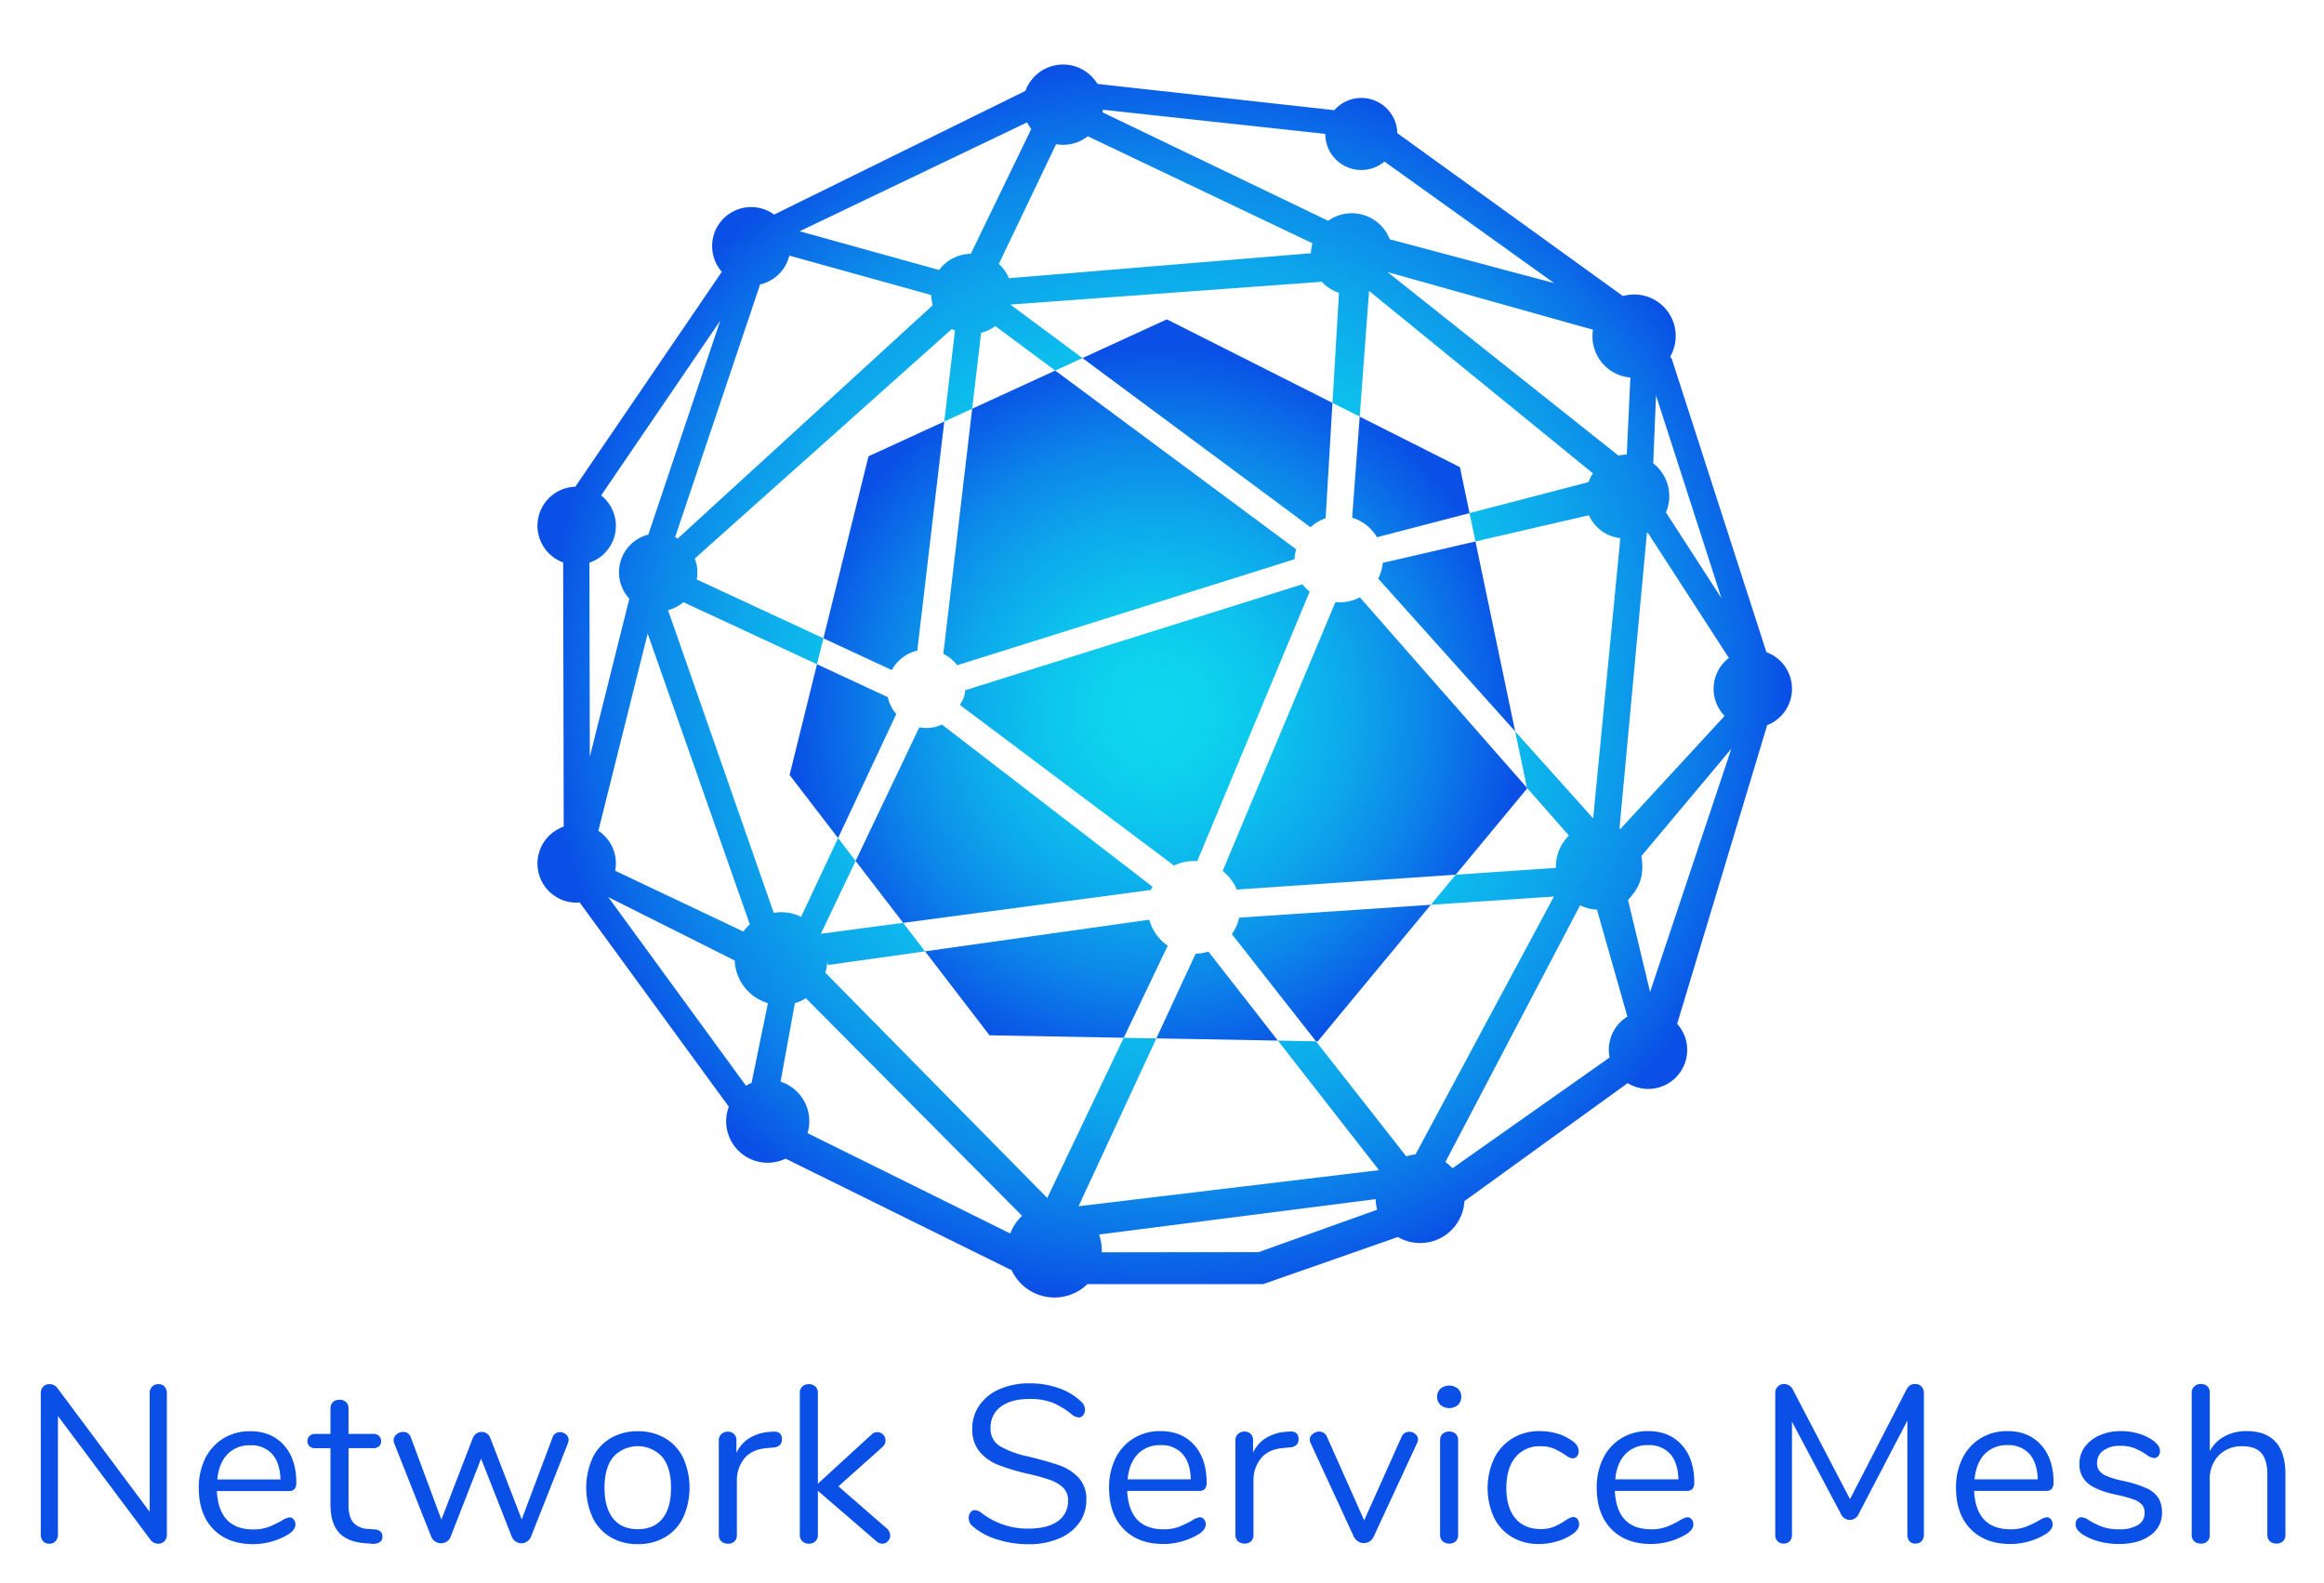<svg id="Layer_1" data-name="Layer 1" xmlns="http://www.w3.org/2000/svg" xmlns:xlink="http://www.w3.org/1999/xlink" viewBox="0 0 807.943 550.332"><defs><style>.cls-1{fill:#0a50e6;}.cls-2{fill:none;}.cls-3{fill:url(#radial-gradient);}.cls-4{fill:url(#radial-gradient-13);}</style><radialGradient id="radial-gradient" cx="530.656" cy="3.516" r="127.064" gradientTransform="matrix(0.417, -0.909, -0.909, -0.417, 184.042, 731.784)" gradientUnits="userSpaceOnUse"><stop offset="0"/><stop offset="0" stop-color="#000505"/><stop offset="0" stop-color="#011214"/><stop offset="0" stop-color="#03282c"/><stop offset="0" stop-color="#05474f"/><stop offset="0" stop-color="#076f7b"/><stop offset="0" stop-color="#0aa0b0"/><stop offset="0" stop-color="#0ed8ee"/><stop offset="0.143" stop-color="#0ed3ee"/><stop offset="0.324" stop-color="#0dc3ed"/><stop offset="0.526" stop-color="#0da9eb"/><stop offset="0.742" stop-color="#0c85e9"/><stop offset="0.967" stop-color="#0a57e6"/><stop offset="1" stop-color="#0a50e6"/></radialGradient><radialGradient id="radial-gradient-13" cx="404.925" cy="313.225" r="216.214" gradientTransform="matrix(1, 0, 0, -1, 0, 550)" gradientUnits="userSpaceOnUse"><stop offset="0" stop-color="#0ed8ee"/><stop offset="0.238" stop-color="#0ed5ee"/><stop offset="0.407" stop-color="#0ecced"/><stop offset="0.553" stop-color="#0dbcec"/><stop offset="0.688" stop-color="#0da6eb"/><stop offset="0.814" stop-color="#0c8ae9"/><stop offset="0.932" stop-color="#0b67e7"/><stop offset="1" stop-color="#0a50e6"/></radialGradient></defs><title>networkservicemesh-stacked-color-reversed</title><path class="cls-1" d="M57.235,482.125a3.484,3.484,0,0,1,.776,2.366v48.959a3.373,3.373,0,0,1-.815,2.366,2.947,2.947,0,0,1-2.289.892,3.233,3.233,0,0,1-2.561-1.319L20.147,492.328v41.123a3.372,3.372,0,0,1-.815,2.366,2.85,2.85,0,0,1-2.211.892,2.728,2.728,0,0,1-2.173-.892,3.476,3.476,0,0,1-.776-2.366v-48.959a3.375,3.375,0,0,1,.815-2.366,2.945,2.945,0,0,1,2.289-.892,3.308,3.308,0,0,1,2.638,1.319L52.037,525.614V484.491a3.377,3.377,0,0,1,.815-2.366,2.85,2.85,0,0,1,2.211-.892A2.729,2.729,0,0,1,57.235,482.125Z"/><path class="cls-1" d="M102.082,528.252a2.588,2.588,0,0,1,.621,1.785q0,1.94-2.716,3.569a23.508,23.508,0,0,1-5.897,2.444,23.803,23.803,0,0,1-6.052.815q-8.769,0-13.85-5.199-5.083-5.198-5.082-14.354a22.523,22.523,0,0,1,2.25-10.281,16.796,16.796,0,0,1,6.324-6.945,17.462,17.462,0,0,1,9.272-2.483q7.37,0,11.716,4.811,4.345,4.812,4.345,13.035a3.343,3.343,0,0,1-.621,2.25,2.578,2.578,0,0,1-2.017.698H75.391q.698,13.346,12.647,13.346a14.823,14.823,0,0,0,5.199-.815,33.91,33.91,0,0,0,4.655-2.211,7.377,7.377,0,0,1,2.716-1.164A1.912,1.912,0,0,1,102.082,528.252ZM79.077,505.596q-2.988,3.104-3.53,8.768H97.504q-.156-5.741-2.871-8.806a9.63,9.63,0,0,0-7.604-3.065A10.53,10.53,0,0,0,79.077,505.596Z"/><path class="cls-1" d="M132.963,534.226a2.233,2.233,0,0,1-.97,1.979,4.554,4.554,0,0,1-2.91.504l-2.095-.155q-6.209-.466-9.156-3.724-2.95-3.258-2.948-9.854v-19.475h-5.199a2.972,2.972,0,0,1-2.056-.659,2.223,2.223,0,0,1-.737-1.746,2.442,2.442,0,0,1,.737-1.862,2.869,2.869,0,0,1,2.056-.698h5.199V489.767a3.012,3.012,0,0,1,.854-2.289,3.23,3.23,0,0,1,2.327-.815,3.124,3.124,0,0,1,2.25.815,3.017,3.017,0,0,1,.853,2.289v8.767h8.613a2.761,2.761,0,0,1,1.978.698,2.445,2.445,0,0,1,.737,1.862,2.227,2.227,0,0,1-.737,1.746,2.858,2.858,0,0,1-1.978.659h-8.613V523.286q0,4.268,1.746,6.169a7.478,7.478,0,0,0,5.237,2.134l2.095.155Q132.962,531.976,132.963,534.226Z"/><path class="cls-1" d="M194.646,497.914a3.191,3.191,0,0,1,2.095.776,2.424,2.424,0,0,1,.931,1.94,3.319,3.319,0,0,1-.233,1.164l-12.88,32.588a3.713,3.713,0,0,1-1.358,1.591,3.549,3.549,0,0,1-1.978.582,3.418,3.418,0,0,1-1.901-.582,3.705,3.705,0,0,1-1.358-1.591l-10.707-27.234-10.63,27.234a3.18,3.18,0,0,1-1.319,1.591,3.691,3.691,0,0,1-5.354-1.591l-12.88-32.51a3.165,3.165,0,0,1-.232-1.086,2.61,2.61,0,0,1,1.047-2.095,3.549,3.549,0,0,1,2.289-.853,2.695,2.695,0,0,1,2.638,1.862l10.63,28.631,10.94-28.398a3.648,3.648,0,0,1,1.28-1.552,3.096,3.096,0,0,1,1.746-.543,3.221,3.221,0,0,1,1.823.543,3.179,3.179,0,0,1,1.203,1.552l10.94,28.32,10.707-28.475A2.645,2.645,0,0,1,194.646,497.914Z"/><path class="cls-1" d="M212.297,534.459a16.021,16.021,0,0,1-6.285-6.867,25.366,25.366,0,0,1,0-20.716,16.034,16.034,0,0,1,6.285-6.867,18.198,18.198,0,0,1,9.427-2.405,18.41,18.41,0,0,1,9.466,2.405,15.963,15.963,0,0,1,6.323,6.867,25.366,25.366,0,0,1,0,20.716,15.951,15.951,0,0,1-6.323,6.867,18.4,18.4,0,0,1-9.466,2.405A18.188,18.188,0,0,1,212.297,534.459Zm18.001-6.479q2.986-3.685,2.987-10.746,0-6.905-3.026-10.669a11.56,11.56,0,0,0-16.332-.738q-.385.352-.738.738-3.026,3.765-3.026,10.669,0,6.983,2.987,10.707,2.986,3.725,8.574,3.724,5.586,0,8.574-3.685Z"/><path class="cls-1" d="M271.847,500.397a2.758,2.758,0,0,1-.698,1.979,3.708,3.708,0,0,1-2.405.892l-2.328.232q-5.199.466-7.72,3.686a11.908,11.908,0,0,0-2.522,7.565v18.855a2.988,2.988,0,0,1-.853,2.328,3.22,3.22,0,0,1-2.25.776,3.263,3.263,0,0,1-2.289-.815,2.942,2.942,0,0,1-.892-2.289V500.863a2.881,2.881,0,0,1,.931-2.289,3.297,3.297,0,0,1,2.25-.815,2.859,2.859,0,0,1,2.952,2.763q.004.132-.003.263V505.13a11.783,11.783,0,0,1,4.616-5.198,15.625,15.625,0,0,1,6.867-2.095l1.086-.078Q271.847,497.526,271.847,500.397Z"/><path class="cls-1" d="M309.478,533.838a2.822,2.822,0,0,1-.815,2.017,2.634,2.634,0,0,1-1.978.854,3.278,3.278,0,0,1-2.095-.931l-20.251-17.458v15.285a2.946,2.946,0,0,1-.892,2.289,3.16,3.16,0,0,1-2.212.815,3.263,3.263,0,0,1-2.289-.815,2.942,2.942,0,0,1-.892-2.289V484.336a2.944,2.944,0,0,1,.892-2.289,3.263,3.263,0,0,1,2.289-.815,3.16,3.16,0,0,1,2.212.815,2.947,2.947,0,0,1,.892,2.289v31.502l18.544-16.992a2.856,2.856,0,0,1,4.966,1.94,3.093,3.093,0,0,1-1.086,2.328l-15.285,13.656,16.76,14.587A3.401,3.401,0,0,1,309.478,533.838Z"/><path class="cls-1" d="M346.434,535.148a22.745,22.745,0,0,1-8.496-4.694,3.561,3.561,0,0,1-1.164-2.716,3.047,3.047,0,0,1,.62-1.901,1.815,1.815,0,0,1,1.475-.815,3.756,3.756,0,0,1,2.172.853,26.149,26.149,0,0,0,16.449,5.587q6.672,0,10.242-2.56a8.441,8.441,0,0,0,3.569-7.294,5.859,5.859,0,0,0-1.707-4.384,12.338,12.338,0,0,0-4.5-2.677,68.027,68.027,0,0,0-7.526-2.095,73.232,73.232,0,0,1-10.436-3.104,16.247,16.247,0,0,1-6.595-4.655,11.952,11.952,0,0,1-2.522-7.914,14.067,14.067,0,0,1,2.522-8.264,16.321,16.321,0,0,1,7.061-5.586,25.687,25.687,0,0,1,10.358-1.979,30.043,30.043,0,0,1,10.125,1.668,21.339,21.339,0,0,1,7.875,4.772,3.787,3.787,0,0,1,1.241,2.716,3.049,3.049,0,0,1-.621,1.901,1.817,1.817,0,0,1-1.474.815,4.717,4.717,0,0,1-2.25-.854,26.415,26.415,0,0,0-7.06-4.345,22.068,22.068,0,0,0-7.836-1.241q-6.441,0-10.009,2.677a8.822,8.822,0,0,0-3.569,7.487,6.878,6.878,0,0,0,3.143,6.168,31.673,31.673,0,0,0,9.66,3.608q7.059,1.707,11.095,3.142a16.635,16.635,0,0,1,6.712,4.306,10.814,10.814,0,0,1,2.677,7.681,13.428,13.428,0,0,1-2.522,8.069,16.383,16.383,0,0,1-7.1,5.431,26.639,26.639,0,0,1-10.474,1.94A35.448,35.448,0,0,1,346.434,535.148Z"/><path class="cls-1" d="M418.553,528.204a2.588,2.588,0,0,1,.621,1.785q0,1.94-2.716,3.569a23.508,23.508,0,0,1-5.897,2.444,23.804,23.804,0,0,1-6.052.815q-8.769,0-13.85-5.199-5.083-5.197-5.082-14.354a22.523,22.523,0,0,1,2.25-10.281,16.797,16.797,0,0,1,6.324-6.945,17.462,17.462,0,0,1,9.272-2.483q7.37,0,11.716,4.811,4.345,4.812,4.345,13.035a3.343,3.343,0,0,1-.621,2.25,2.578,2.578,0,0,1-2.017.698H391.862q.698,13.346,12.647,13.346a14.824,14.824,0,0,0,5.199-.815,33.914,33.914,0,0,0,4.655-2.211,7.378,7.378,0,0,1,2.716-1.164A1.912,1.912,0,0,1,418.553,528.204Zm-23.005-22.656q-2.988,3.104-3.53,8.768h21.958q-.156-5.741-2.871-8.806a9.63,9.63,0,0,0-7.604-3.065,10.53,10.53,0,0,0-7.953,3.104Z"/><path class="cls-1" d="M451.45,500.349a2.758,2.758,0,0,1-.698,1.979,3.708,3.708,0,0,1-2.405.892l-2.328.232q-5.199.466-7.72,3.686a11.908,11.908,0,0,0-2.522,7.565V533.558a2.988,2.988,0,0,1-.853,2.328,3.22,3.22,0,0,1-2.25.776,3.263,3.263,0,0,1-2.289-.815,2.942,2.942,0,0,1-.892-2.289V500.815a2.881,2.881,0,0,1,.931-2.289,3.297,3.297,0,0,1,2.25-.815,2.859,2.859,0,0,1,2.952,2.763q.004.132-.003.263v4.345a11.783,11.783,0,0,1,4.616-5.198,15.624,15.624,0,0,1,6.867-2.095l1.086-.078Q451.45,497.478,451.45,500.349Z"/><path class="cls-1" d="M489.934,497.789a3.191,3.191,0,0,1,2.095.776,2.425,2.425,0,0,1,.931,1.94,2.461,2.461,0,0,1-.31,1.241l-15.13,32.588a3.625,3.625,0,0,1-1.397,1.591,3.738,3.738,0,0,1-2.017.582,3.609,3.609,0,0,1-1.94-.582,4.152,4.152,0,0,1-1.474-1.591l-15.053-32.588a2.298,2.298,0,0,1-.31-1.164,2.54,2.54,0,0,1,1.048-2.017,3.549,3.549,0,0,1,2.289-.853,2.804,2.804,0,0,1,1.513.466,2.976,2.976,0,0,1,1.125,1.319l12.957,29.096,12.957-28.941A2.835,2.835,0,0,1,489.934,497.789Z"/><path class="cls-1" d="M500.796,488.478a3.741,3.741,0,0,1-1.164-2.871,3.652,3.652,0,0,1,1.164-2.793,4.759,4.759,0,0,1,6.052,0,3.652,3.652,0,0,1,1.164,2.793,3.741,3.741,0,0,1-1.164,2.871A4.759,4.759,0,0,1,500.796,488.478Zm.737,47.368a2.942,2.942,0,0,1-.892-2.289V500.815a2.944,2.944,0,0,1,.892-2.289,3.262,3.262,0,0,1,2.289-.815,3.124,3.124,0,0,1,2.25.815,3.016,3.016,0,0,1,.853,2.289V533.558a2.988,2.988,0,0,1-.853,2.328,3.22,3.22,0,0,1-2.25.776A3.263,3.263,0,0,1,501.533,535.846Z"/><path class="cls-1" d="M525.664,534.411a16.071,16.071,0,0,1-6.285-6.828,24.613,24.613,0,0,1,.078-20.561,16.912,16.912,0,0,1,6.401-6.983,17.959,17.959,0,0,1,9.466-2.483,21.628,21.628,0,0,1,5.858.815,16.17,16.17,0,0,1,5.082,2.366,6.905,6.905,0,0,1,1.978,1.823,3.547,3.547,0,0,1,.582,1.979,2.692,2.692,0,0,1-.582,1.785,1.877,1.877,0,0,1-1.513.698,2.61,2.61,0,0,1-1.164-.31,7.255,7.255,0,0,1-1.047-.621,5.585,5.585,0,0,0-.582-.388,25.072,25.072,0,0,0-3.841-2.095,11.416,11.416,0,0,0-4.461-.776,10.742,10.742,0,0,0-8.806,3.841q-3.142,3.84-3.142,10.669,0,6.828,3.142,10.552,3.143,3.725,8.806,3.724a11.984,11.984,0,0,0,4.539-.776,20.845,20.845,0,0,0,3.841-2.095,18.547,18.547,0,0,1,1.629-.931,3.084,3.084,0,0,1,1.319-.388,1.799,1.799,0,0,1,1.436.698,2.694,2.694,0,0,1,.582,1.785,3.217,3.217,0,0,1-.543,1.823,7.591,7.591,0,0,1-2.017,1.824,18.455,18.455,0,0,1-5.238,2.366,22.01,22.01,0,0,1-6.168.892A18.034,18.034,0,0,1,525.664,534.411Z"/><path class="cls-1" d="M588.083,528.204a2.588,2.588,0,0,1,.621,1.785q0,1.94-2.716,3.569a23.508,23.508,0,0,1-5.897,2.444,23.804,23.804,0,0,1-6.052.815q-8.769,0-13.85-5.199-5.083-5.197-5.082-14.354a22.523,22.523,0,0,1,2.25-10.281,16.797,16.797,0,0,1,6.324-6.945,17.462,17.462,0,0,1,9.272-2.483q7.37,0,11.716,4.811,4.345,4.812,4.345,13.035a3.343,3.343,0,0,1-.621,2.25,2.578,2.578,0,0,1-2.017.698H561.393q.698,13.346,12.647,13.346a14.824,14.824,0,0,0,5.199-.815,33.918,33.918,0,0,0,4.655-2.211,7.378,7.378,0,0,1,2.716-1.164A1.912,1.912,0,0,1,588.083,528.204Zm-23.005-22.656q-2.988,3.104-3.53,8.768h21.958q-.156-5.741-2.871-8.806a9.63,9.63,0,0,0-7.604-3.065,10.531,10.531,0,0,0-7.953,3.104Z"/><path class="cls-1" d="M668.027,482.077a3.377,3.377,0,0,1,.815,2.366V533.558a3.217,3.217,0,0,1-.776,2.25,2.788,2.788,0,0,1-2.172.854,2.549,2.549,0,0,1-2.095-.854,3.44,3.44,0,0,1-.698-2.25V493.909L646.263,526.186a3.43,3.43,0,0,1-3.181,2.25,3.53,3.53,0,0,1-3.181-2.25L622.986,494.297v39.261a3.321,3.321,0,0,1-.737,2.25,2.668,2.668,0,0,1-2.134.854,2.788,2.788,0,0,1-2.173-.854,3.214,3.214,0,0,1-.776-2.25V484.443a3.279,3.279,0,0,1,.853-2.366,3.071,3.071,0,0,1,2.328-.892,3.491,3.491,0,0,1,3.104,2.25l19.708,37.786,19.475-37.786a4.503,4.503,0,0,1,1.358-1.746,3.019,3.019,0,0,1,1.746-.504A2.947,2.947,0,0,1,668.027,482.077Z"/><path class="cls-1" d="M712.989,528.204a2.588,2.588,0,0,1,.621,1.785q0,1.94-2.716,3.569a23.508,23.508,0,0,1-5.897,2.444,23.804,23.804,0,0,1-6.052.815q-8.769,0-13.85-5.199-5.083-5.197-5.082-14.354a22.523,22.523,0,0,1,2.25-10.281,16.797,16.797,0,0,1,6.324-6.945,17.462,17.462,0,0,1,9.272-2.483q7.371,0,11.716,4.811,4.345,4.812,4.345,13.035a3.343,3.343,0,0,1-.621,2.25,2.578,2.578,0,0,1-2.017.698H686.298q.698,13.346,12.647,13.346a14.824,14.824,0,0,0,5.199-.815,33.918,33.918,0,0,0,4.655-2.211,7.378,7.378,0,0,1,2.716-1.164A1.912,1.912,0,0,1,712.989,528.204Zm-23.005-22.656q-2.988,3.104-3.53,8.768h21.958q-.156-5.741-2.871-8.806a9.63,9.63,0,0,0-7.604-3.065,10.531,10.531,0,0,0-7.953,3.104Z"/><path class="cls-1" d="M729.864,535.963a20.646,20.646,0,0,1-5.703-2.405,7.636,7.636,0,0,1-1.978-1.746,3.313,3.313,0,0,1-.582-1.978,2.43,2.43,0,0,1,.582-1.668,1.926,1.926,0,0,1,1.513-.66,5.791,5.791,0,0,1,2.716,1.164,25.837,25.837,0,0,0,4.616,2.211,17.168,17.168,0,0,0,5.703.815,12.16,12.16,0,0,0,6.518-1.474,4.75,4.75,0,0,0,2.328-4.268,4.226,4.226,0,0,0-.854-2.754,7.059,7.059,0,0,0-2.948-1.862,41.994,41.994,0,0,0-6.13-1.668q-6.828-1.473-9.776-3.957a8.359,8.359,0,0,1-2.948-6.75,9.767,9.767,0,0,1,1.862-5.897,12.53,12.53,0,0,1,5.16-4.035,18.176,18.176,0,0,1,7.487-1.474,21.083,21.083,0,0,1,5.858.815,17.452,17.452,0,0,1,5.004,2.289q2.637,1.862,2.638,3.88a2.479,2.479,0,0,1-.621,1.707,1.914,1.914,0,0,1-1.474.698,5.79,5.79,0,0,1-2.793-1.319,24.669,24.669,0,0,0-4.112-2.173,13.039,13.039,0,0,0-4.811-.776,9.647,9.647,0,0,0-5.858,1.629,5.132,5.132,0,0,0-2.211,4.345,4.363,4.363,0,0,0,.815,2.755,6.731,6.731,0,0,0,2.716,1.862,31.602,31.602,0,0,0,5.47,1.59,39.092,39.092,0,0,1,8.186,2.561,9.519,9.519,0,0,1,4.151,3.414,9.639,9.639,0,0,1,1.241,5.121,9.287,9.287,0,0,1-4.112,7.875q-4.114,2.988-10.863,2.987A26.403,26.403,0,0,1,729.864,535.963Z"/><path class="cls-1" d="M791.121,501.319q3.414,3.764,3.414,11.212v21.027a3.016,3.016,0,0,1-.853,2.289,3.126,3.126,0,0,1-2.25.815,3.231,3.231,0,0,1-2.328-.815,3.011,3.011,0,0,1-.854-2.289V512.686q0-5.043-2.056-7.449-2.057-2.404-6.557-2.405a11.066,11.066,0,0,0-8.302,3.181,11.804,11.804,0,0,0-3.104,8.612V533.558a2.831,2.831,0,0,1-3.104,3.104,3.231,3.231,0,0,1-2.327-.815,3.011,3.011,0,0,1-.854-2.289V484.21a2.877,2.877,0,0,1,.892-2.172,3.176,3.176,0,0,1,2.289-.854,3.096,3.096,0,0,1,2.289.815,2.988,2.988,0,0,1,.815,2.211V504.539a12.594,12.594,0,0,1,5.199-5.199,15.872,15.872,0,0,1,7.604-1.785Q787.706,497.556,791.121,501.319Z"/><polygon class="cls-2" points="374.97 419.38 479.42 406.832 444.259 361.792 402.013 361.016 374.97 419.38"/><path class="cls-2" d="M463.234,140.071l2.263-38.257a14.184,14.184,0,0,1-5.969-3.841l-108.275,7.92,25.069,18.6L405.651,111.026Z"/><path class="cls-2" d="M266.714,348.7q-.603-.194-1.183-.433c-.245-.098-.484-.206-.722-.315q-.154-.072-.305-.147a16.112,16.112,0,0,1-9.077-13.851l-43.97-22.067,47.895,65.604a14.377,14.377,0,0,1,1.934-1.014l5.685-27.688c-.08-.024-.156-.056-.236-.082Z"/><polygon class="cls-2" points="285.388 324.643 313.983 320.85 297.455 299.326 285.388 324.643"/><path class="cls-2" d="M276.334,348.791l-4.963,27.266a14.44,14.44,0,0,1,9.373,17.901l70.477,34.893a16.444,16.444,0,0,1,4.104-6.149l-75.174-75.65A16.025,16.025,0,0,1,276.334,348.791Z"/><path class="cls-2" d="M510.89,178.4,552.259,167.621a14.406,14.406,0,0,1,1.516-3.057L475.961,101.139l-3.262,43.706,34.852,17.579Z"/><path class="cls-2" d="M506.082,304.113l34.845-2.367c-.005-.162-.024-.32-.024-.483a14.978,14.978,0,0,1,4.529-10.743l-14.583-16.625.051.244Z"/><path class="cls-2" d="M346.014,113.369a13.876,13.876,0,0,1-4.929,2.343l-3.104,26.384,28.88-13.26Z"/><path class="cls-2" d="M553.866,284.532l9.45-97.432a13.602,13.602,0,0,1-10.92-7.958l-39.447,9.105,13.803,66.039Z"/><path class="cls-2" d="M382.099,429.212a16.385,16.385,0,0,1,.944,5.449c0,.248-.026.49-.037.736l54.543-.056,41.21-14.742a15.428,15.428,0,0,1-.501-3.678Z"/><path class="cls-2" d="M476.822,89.608l-.003.038C477.007,89.519,477.03,89.492,476.822,89.608Z"/><path class="cls-2" d="M469.926,74.137a14.188,14.188,0,0,1,13.216,9.043L540.295,98.427l-58.981-42.254A12.52,12.52,0,0,1,460.741,46.581l.002-.033-77.325-8.391c-.038.299-.079.597-.136.889L461.733,76.753A14.115,14.115,0,0,1,469.926,74.137Z"/><path class="cls-2" d="M213.859,302.73l44.589,21.145a16.199,16.199,0,0,1,2.228-2.494L225.165,220.29l-17.142,68.574a13.444,13.444,0,0,1,5.837,13.865Z"/><path class="cls-2" d="M580.332,172.496a14.416,14.416,0,0,1-1.156,5.671L598.456,207.965l-22.741-70.487-.966,23.617A14.428,14.428,0,0,1,580.332,172.496Z"/><path class="cls-2" d="M468.105,94.735l-.166-.135C467.787,94.786,467.866,94.816,468.105,94.735Z"/><path class="cls-2" d="M350.744,96.727l105.002-8.679A14.166,14.166,0,0,1,456.251,84.57L378.182,47.373A13.76,13.76,0,0,1,367.154,50.126L347.246,91.778A13.618,13.618,0,0,1,350.744,96.727Z"/><path class="cls-2" d="M235.609,187.249l88.684-81.147a13.938,13.938,0,0,1-.547-3.527L274.412,88.868A13.632,13.632,0,0,1,264.252,98.902L234.709,186.76C235.018,186.909,235.314,187.078,235.609,187.249Z"/><path class="cls-2" d="M215.194,198.999a13.608,13.608,0,0,1,9.087-12.793l.103-.412.104.348c.296-.1.593-.199.898-.279l24.997-74.34L208.995,172.246a13.506,13.506,0,0,1-4.088,23.391l.143,67.497,13.745-54.981A13.532,13.532,0,0,1,215.194,198.999Z"/><path class="cls-2" d="M337.5,88.243l21.006-43.383a13.94,13.94,0,0,1-1.433-2.307L278.011,80.402l48.486,13.468A13.918,13.918,0,0,1,337.5,88.243Z"/><path class="cls-2" d="M482.405,94.6l80.245,63.801a14.48,14.48,0,0,1,2.893-.355l1.265-26.788a14.353,14.353,0,0,1-13.136-15.475q.047-.576.14-1.147Z"/><path class="cls-2" d="M549.327,314.747l-46.833,89.271a15.512,15.512,0,0,1,2.475,2.149l54.606-38.495a13.529,13.529,0,0,1,6.188-14.238l-10.581-37.18A14.926,14.926,0,0,1,549.327,314.747Z"/><path class="cls-2" d="M284.029,230.945l-46.453-21.586a13.521,13.521,0,0,1-5.326,2.78L268.996,317.378a15.661,15.661,0,0,1,9.407,1.335c.033.015.069.026.102.042l12.85-27.373-16.856-21.952Z"/><path class="cls-2" d="M328.275,146.553l3.721-31.626c-.368-.165-.73-.34-1.081-.535L241.534,194.191a12.752,12.752,0,0,1,.672,7.255l44.058,20.473L301.933,158.648Z"/><path class="cls-2" d="M321.589,330.757,287.789,335.524c0.0.017.003-2.192.003-2.174a4.34,4.34,0,0,1-.235,1.757,16.059,16.059,0,0,1-.639,3.045l77.157,78.349L390.672,360.808l-46.666-.857Z"/><path class="cls-2" d="M497.423,314.571l-39.307,47.475-.611-.011,31.393,40a15.345,15.345,0,0,1,3.216-.69l48.105-89.645Z"/><path class="cls-2" d="M570.859,299.55a15.146,15.146,0,0,1,.104,1.712c0,5.329-1.997,8.286-4.968,11.67l7.664,31.94,28.239-84.552-31.279,37.333A14.056,14.056,0,0,1,570.859,299.55Z"/><path class="cls-2" d="M595.735,239.478a13.561,13.561,0,0,1,5.312-10.719l-28.207-43.59c-.096.053-.194.1-.291.15l-9.528,102.69c.11.059.216.125.324.187l36.221-39.286A13.562,13.562,0,0,1,595.735,239.478Z"/><path class="cls-3" d="M478.706,186.785l32.184-8.386-3.339-15.976-34.852-17.579-2.623,35.143A15.049,15.049,0,0,1,478.706,186.785Z"/><path class="cls-3" d="M415.644,331.598,402.013,361.016l42.246.776-24.174-30.966A16.091,16.091,0,0,1,415.644,331.598Z"/><path class="cls-3" d="M497.423,314.571l-66.611,4.469a16.038,16.038,0,0,1-2.549,5.737l29.241,37.259.611.011Z"/><path class="cls-3" d="M452.798,203.135,335.512,239.992c-.086,2.261-.735,3.25-1.796,5.1l74.43,55.847a16.043,16.043,0,0,1,6.934-1.583c.385,0,.762.031,1.14.058L455.322,205.68A13.682,13.682,0,0,1,452.798,203.135Z"/><path class="cls-3" d="M465.751,209.41c-.501,0-.996-.027-1.485-.075l-39.218,93.484a16.17,16.17,0,0,1,4.926,6.464l76.108-5.171,24.817-29.974-.051-.244-58.087-66.224A14.955,14.955,0,0,1,465.751,209.41Z"/><path class="cls-3" d="M479.142,201.182l47.609,53.105L512.948,188.247l-32.232,7.44A14.914,14.914,0,0,1,479.142,201.182Z"/><path class="cls-3" d="M460.862,180.179l2.372-40.108L405.651,111.026,376.322,124.493l79.282,58.822A14.998,14.998,0,0,1,460.862,180.179Z"/><path class="cls-3" d="M399.535,319.764l-77.946,10.993,22.417,29.194,46.666.857,15.288-32.011A16.147,16.147,0,0,1,399.535,319.764Z"/><path class="cls-3" d="M332.764,231.294l117.284-36.861a13.465,13.465,0,0,1,.599-3.431l-83.787-62.166L337.982,142.096l-10.025,85.217A13.649,13.649,0,0,1,332.764,231.294Z"/><path class="cls-3" d="M318.903,226.215l9.372-79.662L301.933,158.648l-15.669,63.271L310.035,232.966A13.611,13.611,0,0,1,318.903,226.215Z"/><path class="cls-3" d="M400.664,308.274l-73.194-56.367a12.824,12.824,0,0,1-7.872.964l-22.143,46.455,16.528,21.524,86.153-11.426C400.294,309.031,400.475,308.651,400.664,308.274Z"/><path class="cls-3" d="M308.63,242.377l-24.601-11.432-9.531,38.485,16.856,21.952L311.598,248.259A13.527,13.527,0,0,1,308.63,242.377Z"/><path class="cls-4" d="M614.099,226.745,581.193,124.742l-.55-.715a14.437,14.437,0,0,0-16.424-21.098L485.777,46.291a12.505,12.505,0,0,0-21.894-7.987l-82.289-9.12c-.096-.135-.21-.256-.312-.388a13.938,13.938,0,0,0-24.794,2.809l-87.354,42.994A13.567,13.567,0,0,0,250.938,94.503L200.011,169.224a13.576,13.576,0,0,0-4.226,26.326l.195,91.851a13.595,13.595,0,0,0,4.504,26.435c.35,0,.679-.077,1.023-.103l51.858,71.034a14.428,14.428,0,0,0,19.76,18.066L351.673,441.624a1.678,1.678,0,0,0,.2.345,16.422,16.422,0,0,0,26.214,4.449c.124.013.236.037.365.044h60.68L485.964,430.079a15.416,15.416,0,0,0,23.144-12.482L565.867,376.576a13.562,13.562,0,0,0,17.202-20.618l31.294-103.829a13.574,13.574,0,0,0-.265-25.384Zm-38.384-89.266L598.456,207.965l-19.281-29.798a14.449,14.449,0,0,0-4.426-17.072Zm-8.907-6.221-1.265,26.788a14.478,14.478,0,0,0-2.893.355l-80.245-63.801,71.407,20.036a14.353,14.353,0,0,0,11.849,16.481q.57.093,1.147.14ZM383.418,38.158l77.325,8.391-.002.033a12.52,12.52,0,0,0,20.573,9.592L540.295,98.427,483.142,83.18a14.166,14.166,0,0,0-21.409-6.427L383.282,39.047C383.338,38.754,383.38,38.457,383.418,38.158Zm93.401,51.489.003-.038C477.03,89.492,477.007,89.519,476.819,89.646Zm-8.714,5.089c-.238.081-.317.051-.166-.135ZM367.154,50.126a13.76,13.76,0,0,0,11.028-2.753L456.251,84.57a14.166,14.166,0,0,0-.506,3.478L350.744,96.727a13.617,13.617,0,0,0-3.497-4.949Zm-10.08-7.573a13.94,13.94,0,0,0,1.433,2.307L337.5,88.243a13.918,13.918,0,0,0-11.004,5.627L278.011,80.402ZM264.252,98.902A13.632,13.632,0,0,0,274.412,88.868l49.334,13.708a13.938,13.938,0,0,0,.547,3.527l-88.684,81.147c-.295-.171-.591-.34-.9-.489Zm-59.345,96.735a13.506,13.506,0,0,0,4.088-23.391l41.387-60.723L225.385,185.863c-.305.08-.602.179-.898.279l-.104-.348-.103.412a13.508,13.508,0,0,0-5.486,21.946l-13.745,54.981Zm3.115,93.228,17.142-68.574,35.511,101.091a16.199,16.199,0,0,0-2.228,2.494l-44.589-21.145a13.444,13.444,0,0,0-5.837-13.865Zm53.263,87.612a14.378,14.378,0,0,0-1.934,1.014L211.456,311.887l43.97,22.067a16.112,16.112,0,0,0,9.077,13.851q.152.075.305.147c.239.11.478.217.722.315q.581.239,1.183.433l.02.007c.079.025.156.057.236.082Zm89.935,52.373-70.477-34.893a14.44,14.44,0,0,0-9.373-17.901l4.963-27.266a16.025,16.025,0,0,0,3.816-1.741l75.174,75.65A16.444,16.444,0,0,0,351.221,428.85Zm86.328,6.49-54.543.056c.011-.246.037-.487.037-.736a16.385,16.385,0,0,0-.944-5.449l96.159-12.292a15.428,15.428,0,0,0,.501,3.678Zm54.564-33.995a15.345,15.345,0,0,0-3.216.69l-31.393-40-13.246-.243,35.161,45.04L374.97,419.38l27.043-58.364-11.341-.208-26.597,55.693L286.918,338.152a16.059,16.059,0,0,0,.639-3.045,4.34,4.34,0,0,0,.235-1.757c0-.017-.003,2.192-.003,2.174l33.8-4.767-7.607-9.907-28.595,3.793,12.067-25.317-6.1-7.944-12.85,27.373c-.033-.016-.069-.026-.102-.042a15.661,15.661,0,0,0-9.407-1.335L232.25,212.139a13.521,13.521,0,0,0,5.326-2.78l46.453,21.586,2.235-9.026L242.207,201.446a12.752,12.752,0,0,0-.672-7.255l89.381-79.798c.351.195.712.37,1.081.535l-3.721,31.626,9.707-4.457,3.104-26.384a13.876,13.876,0,0,0,4.929-2.343l20.847,15.467,9.46-4.344-25.069-18.6,108.275-7.92a14.184,14.184,0,0,0,5.969,3.841l-2.263,38.257,9.465,4.774,3.262-43.706,77.814,63.425a14.406,14.406,0,0,0-1.516,3.057l-41.369,10.779,2.058,9.848,39.447-9.105a13.602,13.602,0,0,0,10.92,7.958l-9.45,97.432-27.115-30.245,4.098,19.607,14.583,16.625a14.978,14.978,0,0,0-4.528,10.743c0,.163.019.321.024.483l-34.845,2.367-8.659,10.459,42.795-2.871Zm67.19-36.368a13.632,13.632,0,0,0,.273,2.695L504.969,406.168a15.514,15.514,0,0,0-2.475-2.149l46.833-89.271a14.926,14.926,0,0,0,5.855,1.507l10.581,37.18a13.594,13.594,0,0,0-6.461,11.543Zm4.042-76.781c-.109-.062-.214-.128-.324-.187l9.528-102.69c.097-.051.196-.097.291-.15L601.047,228.759a13.496,13.496,0,0,0-1.481,20.151ZM573.659,344.873l-7.664-31.94c2.972-3.384,4.968-6.342,4.968-11.67a15.146,15.146,0,0,0-.104-1.712,14.051,14.051,0,0,0-.241-1.895l31.279-37.333Z"/></svg>